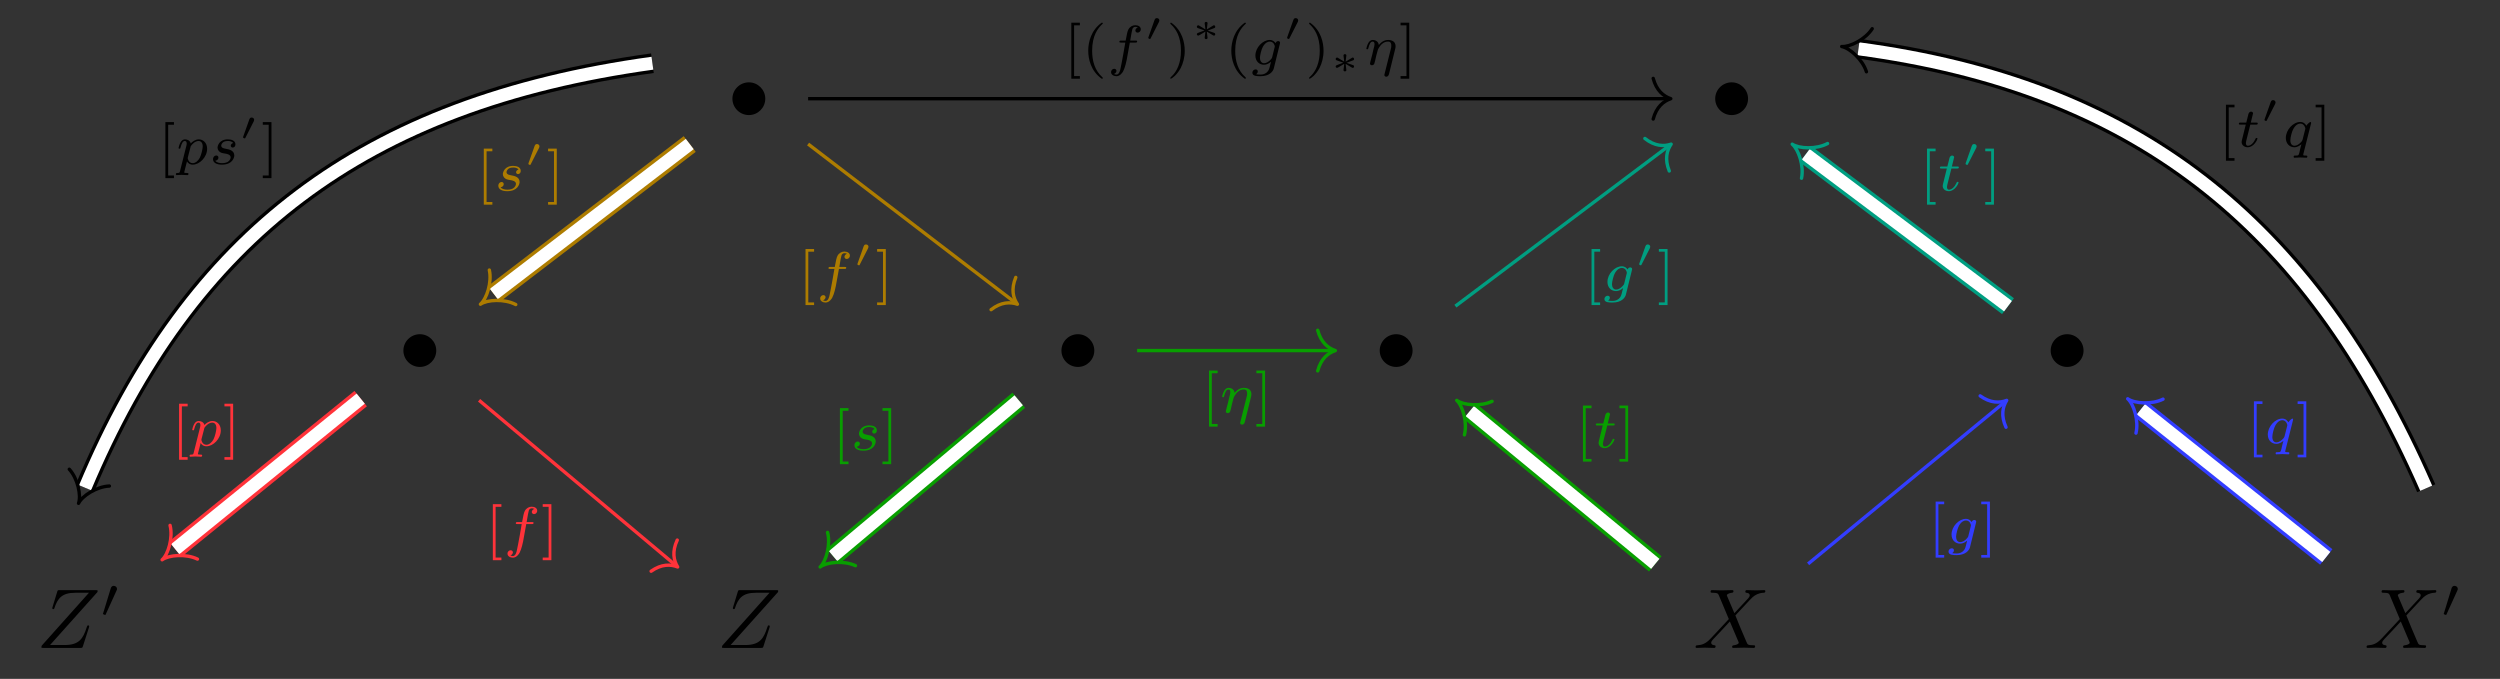 <?xml version="1.0" encoding="UTF-8"?>
<svg xmlns="http://www.w3.org/2000/svg" xmlns:xlink="http://www.w3.org/1999/xlink" width="310.206pt" height="84.238pt" viewBox="0 0 310.206 84.238" version="1.1">
<rect x="0" y="0" width="310.206" height="84.238" fill="#333333" stroke="none"/>
<defs>
<g>
<symbol overflow="visible" id="glyph0-0">
<path style="stroke:none;" d=""/>
</symbol>
<symbol overflow="visible" id="glyph0-1">
<path style="stroke:none;" d="M 4.656 -2.625 C 4.656 -3.75 3.734 -4.656 2.625 -4.656 C 1.484 -4.656 0.578 -3.734 0.578 -2.625 C 0.578 -1.516 1.484 -0.594 2.625 -0.594 C 3.734 -0.594 4.656 -1.5 4.656 -2.625 Z M 4.656 -2.625 "/>
</symbol>
<symbol overflow="visible" id="glyph1-0">
<path style="stroke:none;" d=""/>
</symbol>
<symbol overflow="visible" id="glyph1-1">
<path style="stroke:none;" d="M 7.562 -6.922 C 7.578 -6.969 7.594 -7.016 7.594 -7.078 C 7.594 -7.172 7.531 -7.172 7.328 -7.172 L 2.891 -7.172 C 2.641 -7.172 2.641 -7.156 2.578 -6.969 L 2 -5.078 C 1.969 -5.016 1.969 -4.953 1.969 -4.922 C 1.969 -4.906 1.969 -4.812 2.094 -4.812 C 2.188 -4.812 2.203 -4.875 2.219 -4.906 C 2.625 -6.156 3.172 -6.844 4.812 -6.844 L 6.516 -6.844 L 0.656 -0.281 C 0.656 -0.266 0.609 -0.125 0.609 -0.094 C 0.609 0 0.688 0 0.875 0 L 5.438 0 C 5.688 0 5.703 -0.016 5.766 -0.203 L 6.516 -2.531 C 6.516 -2.578 6.547 -2.641 6.547 -2.688 C 6.547 -2.734 6.516 -2.797 6.422 -2.797 C 6.328 -2.797 6.312 -2.766 6.234 -2.547 C 5.781 -1.109 5.266 -0.359 3.484 -0.359 L 1.688 -0.359 Z M 7.562 -6.922 "/>
</symbol>
<symbol overflow="visible" id="glyph1-2">
<path style="stroke:none;" d="M 5.094 -4.312 L 4.203 -6.406 C 4.172 -6.484 4.156 -6.531 4.156 -6.547 C 4.156 -6.609 4.344 -6.797 4.781 -6.844 C 4.875 -6.859 4.984 -6.859 4.984 -7.047 C 4.984 -7.172 4.859 -7.172 4.828 -7.172 C 4.406 -7.172 3.953 -7.141 3.5 -7.141 C 3.25 -7.141 2.594 -7.172 2.328 -7.172 C 2.266 -7.172 2.141 -7.172 2.141 -6.969 C 2.141 -6.844 2.25 -6.844 2.391 -6.844 C 3.016 -6.844 3.078 -6.734 3.172 -6.516 L 4.406 -3.578 L 2.188 -1.203 L 2.062 -1.078 C 1.547 -0.531 1.047 -0.359 0.516 -0.328 C 0.375 -0.312 0.281 -0.312 0.281 -0.109 C 0.281 -0.109 0.281 0 0.422 0 C 0.734 0 1.078 -0.031 1.406 -0.031 C 1.797 -0.031 2.203 0 2.578 0 C 2.641 0 2.766 0 2.766 -0.203 C 2.766 -0.312 2.672 -0.328 2.641 -0.328 C 2.547 -0.344 2.219 -0.359 2.219 -0.656 C 2.219 -0.812 2.391 -0.984 2.516 -1.125 L 3.578 -2.25 L 4.531 -3.281 L 5.594 -0.781 C 5.625 -0.656 5.641 -0.656 5.641 -0.625 C 5.641 -0.547 5.438 -0.375 5.031 -0.328 C 4.906 -0.312 4.812 -0.297 4.812 -0.125 C 4.812 0 4.938 0 4.984 0 C 5.266 0 6 -0.031 6.297 -0.031 C 6.562 -0.031 7.203 0 7.469 0 C 7.531 0 7.672 0 7.672 -0.203 C 7.672 -0.328 7.562 -0.328 7.469 -0.328 C 6.766 -0.344 6.75 -0.375 6.578 -0.781 C 6.156 -1.766 5.453 -3.406 5.219 -4.031 C 5.938 -4.766 7.031 -6.016 7.375 -6.312 C 7.672 -6.562 8.078 -6.812 8.703 -6.844 C 8.844 -6.859 8.938 -6.859 8.938 -7.062 C 8.938 -7.062 8.938 -7.172 8.797 -7.172 C 8.484 -7.172 8.141 -7.141 7.812 -7.141 C 7.422 -7.141 7.031 -7.172 6.641 -7.172 C 6.578 -7.172 6.453 -7.172 6.453 -6.969 C 6.453 -6.891 6.5 -6.859 6.578 -6.844 C 6.672 -6.828 7 -6.812 7 -6.516 C 7 -6.375 6.875 -6.234 6.797 -6.141 Z M 5.094 -4.312 "/>
</symbol>
<symbol overflow="visible" id="glyph2-0">
<path style="stroke:none;" d=""/>
</symbol>
<symbol overflow="visible" id="glyph2-1">
<path style="stroke:none;" d="M 2.016 -3.297 C 2.078 -3.406 2.078 -3.469 2.078 -3.516 C 2.078 -3.734 1.891 -3.891 1.672 -3.891 C 1.406 -3.891 1.328 -3.672 1.297 -3.562 L 0.375 -0.547 C 0.359 -0.531 0.328 -0.453 0.328 -0.438 C 0.328 -0.359 0.547 -0.281 0.609 -0.281 C 0.656 -0.281 0.656 -0.297 0.703 -0.406 Z M 2.016 -3.297 "/>
</symbol>
<symbol overflow="visible" id="glyph3-0">
<path style="stroke:none;" d=""/>
</symbol>
<symbol overflow="visible" id="glyph3-1">
<path style="stroke:none;" d="M 2.016 1.734 L 2.016 1.406 L 1.297 1.406 L 1.297 -4.891 L 2.016 -4.891 L 2.016 -5.219 L 0.953 -5.219 L 0.953 1.734 Z M 2.016 1.734 "/>
</symbol>
<symbol overflow="visible" id="glyph3-2">
<path style="stroke:none;" d="M 2.469 -5.219 C 1.156 -4.297 0.797 -2.812 0.797 -1.75 C 0.797 -0.766 1.094 0.766 2.469 1.734 C 2.531 1.734 2.609 1.734 2.609 1.656 C 2.609 1.609 2.594 1.594 2.547 1.547 C 1.609 0.703 1.281 -0.469 1.281 -1.734 C 1.281 -3.625 2 -4.547 2.562 -5.062 C 2.594 -5.094 2.609 -5.109 2.609 -5.141 C 2.609 -5.219 2.531 -5.219 2.469 -5.219 Z M 2.469 -5.219 "/>
</symbol>
<symbol overflow="visible" id="glyph3-3">
<path style="stroke:none;" d="M 0.625 -5.219 C 0.578 -5.219 0.5 -5.219 0.5 -5.141 C 0.5 -5.109 0.516 -5.094 0.562 -5.031 C 1.156 -4.484 1.828 -3.547 1.828 -1.75 C 1.828 -0.297 1.375 0.812 0.625 1.484 C 0.5 1.609 0.5 1.609 0.5 1.656 C 0.5 1.688 0.516 1.734 0.578 1.734 C 0.672 1.734 1.328 1.281 1.797 0.406 C 2.094 -0.172 2.297 -0.922 2.297 -1.734 C 2.297 -2.719 2 -4.25 0.625 -5.219 Z M 0.625 -5.219 "/>
</symbol>
<symbol overflow="visible" id="glyph3-4">
<path style="stroke:none;" d="M 1.297 -5.219 L 0.219 -5.219 L 0.219 -4.891 L 0.953 -4.891 L 0.953 1.406 L 0.219 1.406 L 0.219 1.734 L 1.297 1.734 Z M 1.297 -5.219 "/>
</symbol>
<symbol overflow="visible" id="glyph4-0">
<path style="stroke:none;" d=""/>
</symbol>
<symbol overflow="visible" id="glyph4-1">
<path style="stroke:none;" d="M 2.844 -2.75 L 3.516 -2.75 C 3.656 -2.75 3.75 -2.75 3.75 -2.906 C 3.75 -3 3.656 -3 3.531 -3 L 2.891 -3 C 3.047 -3.891 3.094 -4.203 3.156 -4.406 C 3.188 -4.562 3.344 -4.703 3.516 -4.703 C 3.516 -4.703 3.703 -4.703 3.844 -4.625 C 3.547 -4.531 3.531 -4.281 3.531 -4.25 C 3.531 -4.094 3.656 -3.984 3.812 -3.984 C 4 -3.984 4.203 -4.141 4.203 -4.406 C 4.203 -4.734 3.875 -4.906 3.516 -4.906 C 3.203 -4.906 2.859 -4.734 2.672 -4.391 C 2.531 -4.125 2.484 -3.812 2.328 -3 L 1.781 -3 C 1.641 -3 1.547 -3 1.547 -2.844 C 1.547 -2.75 1.641 -2.75 1.766 -2.75 L 2.281 -2.75 C 2.281 -2.703 1.844 -0.203 1.672 0.547 C 1.641 0.703 1.516 1.219 1.188 1.219 C 1.172 1.219 1.016 1.219 0.875 1.141 C 1.156 1.047 1.188 0.797 1.188 0.766 C 1.188 0.609 1.062 0.5 0.906 0.5 C 0.719 0.5 0.516 0.656 0.516 0.922 C 0.516 1.234 0.844 1.422 1.188 1.422 C 1.625 1.422 1.938 0.969 2.016 0.812 C 2.266 0.344 2.438 -0.516 2.453 -0.594 Z M 2.844 -2.75 "/>
</symbol>
<symbol overflow="visible" id="glyph4-2">
<path style="stroke:none;" d="M 3.703 -2.578 C 3.734 -2.672 3.734 -2.703 3.734 -2.719 C 3.734 -2.875 3.609 -2.938 3.5 -2.938 C 3.344 -2.938 3.203 -2.812 3.172 -2.672 C 3.062 -2.859 2.828 -3.078 2.453 -3.078 C 1.594 -3.078 0.672 -2.141 0.672 -1.141 C 0.672 -0.422 1.156 0 1.734 0 C 2.062 0 2.359 -0.156 2.609 -0.375 L 2.453 0.25 C 2.375 0.547 2.328 0.734 2.062 0.969 C 1.75 1.219 1.453 1.219 1.281 1.219 C 0.969 1.219 0.875 1.203 0.75 1.172 C 0.922 1.094 0.969 0.922 0.969 0.828 C 0.969 0.656 0.844 0.578 0.703 0.578 C 0.5 0.578 0.297 0.734 0.297 1 C 0.297 1.422 0.906 1.422 1.297 1.422 C 2.391 1.422 2.844 0.859 2.953 0.469 Z M 2.75 -0.922 C 2.719 -0.828 2.719 -0.812 2.594 -0.672 C 2.359 -0.375 2.016 -0.188 1.75 -0.188 C 1.406 -0.188 1.234 -0.5 1.234 -0.859 C 1.234 -1.156 1.422 -1.938 1.609 -2.25 C 1.891 -2.734 2.219 -2.875 2.453 -2.875 C 2.953 -2.875 3.078 -2.359 3.078 -2.281 C 3.078 -2.266 3.078 -2.266 3.062 -2.188 Z M 2.75 -0.922 "/>
</symbol>
<symbol overflow="visible" id="glyph4-3">
<path style="stroke:none;" d="M 3.891 -1.891 C 3.938 -2.094 3.953 -2.125 3.953 -2.281 C 3.953 -2.391 3.953 -2.688 3.688 -2.891 C 3.578 -2.969 3.375 -3.078 3.047 -3.078 C 2.75 -3.078 2.328 -3 1.875 -2.453 C 1.812 -2.969 1.344 -3.078 1.125 -3.078 C 0.859 -3.078 0.688 -2.891 0.578 -2.703 C 0.438 -2.469 0.328 -2.047 0.328 -2 C 0.328 -1.922 0.422 -1.922 0.453 -1.922 C 0.547 -1.922 0.547 -1.938 0.594 -2.125 C 0.703 -2.531 0.844 -2.875 1.109 -2.875 C 1.297 -2.875 1.344 -2.719 1.344 -2.531 C 1.344 -2.406 1.281 -2.141 1.219 -1.953 C 1.172 -1.766 1.109 -1.484 1.078 -1.328 L 0.844 -0.438 C 0.828 -0.344 0.781 -0.172 0.781 -0.156 C 0.781 0 0.906 0.062 1.016 0.062 C 1.141 0.062 1.25 -0.016 1.297 -0.078 C 1.328 -0.141 1.375 -0.375 1.422 -0.516 C 1.453 -0.641 1.531 -0.969 1.562 -1.141 C 1.609 -1.297 1.656 -1.453 1.688 -1.609 C 1.766 -1.906 1.766 -1.922 1.906 -2.141 C 2.125 -2.484 2.469 -2.875 3.016 -2.875 C 3.406 -2.875 3.422 -2.562 3.422 -2.391 C 3.422 -2.203 3.422 -2.141 3.375 -2 L 2.594 1.125 C 2.562 1.219 2.562 1.266 2.562 1.266 C 2.562 1.422 2.688 1.484 2.797 1.484 C 3.047 1.484 3.109 1.25 3.141 1.156 Z M 3.891 -1.891 "/>
</symbol>
<symbol overflow="visible" id="glyph4-4">
<path style="stroke:none;" d="M 3 -2.625 C 2.828 -2.578 2.703 -2.438 2.703 -2.297 C 2.703 -2.125 2.844 -2.062 2.938 -2.062 C 3.016 -2.062 3.281 -2.109 3.281 -2.469 C 3.281 -2.922 2.781 -3.078 2.344 -3.078 C 1.266 -3.078 1.062 -2.266 1.062 -2.062 C 1.062 -1.797 1.219 -1.625 1.312 -1.547 C 1.484 -1.406 1.609 -1.375 2.094 -1.297 C 2.25 -1.266 2.688 -1.188 2.688 -0.844 C 2.688 -0.719 2.609 -0.453 2.328 -0.281 C 2.047 -0.125 1.703 -0.125 1.625 -0.125 C 1.344 -0.125 0.953 -0.188 0.781 -0.422 C 1.016 -0.453 1.172 -0.625 1.172 -0.812 C 1.172 -0.984 1.047 -1.078 0.906 -1.078 C 0.703 -1.078 0.5 -0.906 0.5 -0.609 C 0.5 -0.188 0.938 0.062 1.609 0.062 C 2.906 0.062 3.141 -0.812 3.141 -1.078 C 3.141 -1.719 2.438 -1.844 2.172 -1.891 C 2.109 -1.906 1.938 -1.938 1.891 -1.953 C 1.641 -2 1.516 -2.141 1.516 -2.297 C 1.516 -2.453 1.641 -2.641 1.797 -2.75 C 1.984 -2.859 2.219 -2.875 2.344 -2.875 C 2.484 -2.875 2.844 -2.859 3 -2.625 Z M 3 -2.625 "/>
</symbol>
<symbol overflow="visible" id="glyph4-5">
<path style="stroke:none;" d="M 0.516 0.844 C 0.469 1.047 0.453 1.094 0.188 1.094 C 0.094 1.094 0 1.094 0 1.25 C 0 1.328 0.062 1.359 0.094 1.359 C 0.266 1.359 0.5 1.328 0.688 1.328 C 0.922 1.328 1.188 1.359 1.422 1.359 C 1.484 1.359 1.562 1.328 1.562 1.203 C 1.562 1.094 1.469 1.094 1.375 1.094 C 1.219 1.094 1.031 1.094 1.031 1.016 C 1.031 0.984 1.094 0.797 1.109 0.703 C 1.203 0.328 1.297 -0.047 1.375 -0.344 C 1.453 -0.203 1.672 0.062 2.094 0.062 C 2.938 0.062 3.875 -0.875 3.875 -1.906 C 3.875 -2.719 3.312 -3.078 2.844 -3.078 C 2.406 -3.078 2.031 -2.781 1.844 -2.578 C 1.734 -2.984 1.344 -3.078 1.125 -3.078 C 0.859 -3.078 0.688 -2.891 0.578 -2.703 C 0.438 -2.469 0.328 -2.047 0.328 -2 C 0.328 -1.922 0.422 -1.922 0.453 -1.922 C 0.547 -1.922 0.547 -1.938 0.594 -2.125 C 0.703 -2.531 0.844 -2.875 1.109 -2.875 C 1.297 -2.875 1.344 -2.719 1.344 -2.531 C 1.344 -2.453 1.328 -2.375 1.312 -2.328 Z M 1.844 -2.234 C 2.25 -2.781 2.594 -2.875 2.812 -2.875 C 3.094 -2.875 3.328 -2.672 3.328 -2.203 C 3.328 -1.922 3.172 -1.203 2.969 -0.797 C 2.781 -0.453 2.453 -0.125 2.094 -0.125 C 1.594 -0.125 1.469 -0.656 1.469 -0.734 C 1.469 -0.766 1.484 -0.812 1.484 -0.844 Z M 1.844 -2.234 "/>
</symbol>
<symbol overflow="visible" id="glyph4-6">
<path style="stroke:none;" d="M 1.719 -2.75 L 2.422 -2.75 C 2.562 -2.75 2.641 -2.75 2.641 -2.906 C 2.641 -3 2.562 -3 2.438 -3 L 1.781 -3 L 2.031 -4.031 C 2.047 -4.062 2.062 -4.109 2.062 -4.125 C 2.062 -4.266 1.953 -4.359 1.812 -4.359 C 1.641 -4.359 1.547 -4.234 1.484 -4.062 C 1.438 -3.875 1.531 -4.219 1.219 -3 L 0.516 -3 C 0.391 -3 0.297 -3 0.297 -2.844 C 0.297 -2.75 0.375 -2.75 0.5 -2.75 L 1.156 -2.75 L 0.75 -1.109 C 0.703 -0.938 0.641 -0.688 0.641 -0.594 C 0.641 -0.188 1 0.062 1.391 0.062 C 2.172 0.062 2.609 -0.906 2.609 -1 C 2.609 -1.094 2.516 -1.094 2.5 -1.094 C 2.406 -1.094 2.406 -1.078 2.344 -0.953 C 2.156 -0.516 1.797 -0.125 1.422 -0.125 C 1.266 -0.125 1.172 -0.219 1.172 -0.469 C 1.172 -0.531 1.203 -0.688 1.219 -0.75 Z M 1.719 -2.75 "/>
</symbol>
<symbol overflow="visible" id="glyph4-7">
<path style="stroke:none;" d="M 3.547 -2.875 C 3.547 -2.906 3.562 -2.938 3.562 -2.969 C 3.562 -3.016 3.531 -3.078 3.469 -3.078 C 3.406 -3.078 3.109 -2.844 2.969 -2.609 C 2.906 -2.75 2.672 -3.078 2.219 -3.078 C 1.328 -3.078 0.422 -2.094 0.422 -1.094 C 0.422 -0.406 0.875 0.062 1.484 0.062 C 1.875 0.062 2.203 -0.188 2.359 -0.312 C 2.344 -0.297 2.125 0.578 2.109 0.703 C 2 1.094 2 1.094 1.562 1.094 C 1.484 1.094 1.391 1.094 1.391 1.25 C 1.391 1.297 1.422 1.359 1.484 1.359 C 1.719 1.359 1.984 1.328 2.219 1.328 C 2.453 1.328 2.75 1.359 2.969 1.359 C 3.031 1.359 3.094 1.328 3.094 1.203 C 3.094 1.094 3 1.094 2.922 1.094 C 2.766 1.094 2.578 1.094 2.578 1.016 C 2.578 1 2.578 0.984 2.609 0.859 Z M 2.5 -0.875 C 2.453 -0.766 2.453 -0.75 2.375 -0.641 C 2.094 -0.312 1.766 -0.125 1.5 -0.125 C 1.234 -0.125 0.984 -0.312 0.984 -0.797 C 0.984 -1.172 1.188 -1.938 1.359 -2.219 C 1.672 -2.781 2.031 -2.875 2.219 -2.875 C 2.703 -2.875 2.844 -2.344 2.844 -2.266 C 2.844 -2.234 2.828 -2.188 2.828 -2.172 Z M 2.5 -0.875 "/>
</symbol>
<symbol overflow="visible" id="glyph5-0">
<path style="stroke:none;" d=""/>
</symbol>
<symbol overflow="visible" id="glyph5-1">
<path style="stroke:none;" d="M 1.797 -2.312 C 1.797 -2.328 1.844 -2.422 1.844 -2.5 C 1.844 -2.672 1.688 -2.781 1.531 -2.781 C 1.328 -2.781 1.281 -2.625 1.25 -2.562 L 0.484 -0.406 C 0.469 -0.344 0.469 -0.328 0.469 -0.312 C 0.469 -0.234 0.672 -0.188 0.672 -0.188 C 0.719 -0.188 0.734 -0.219 0.766 -0.281 Z M 1.797 -2.312 "/>
</symbol>
<symbol overflow="visible" id="glyph5-2">
<path style="stroke:none;" d="M 1.922 -1.375 C 1.922 -1.469 2.016 -2.109 2.016 -2.156 C 2.016 -2.25 1.938 -2.312 1.828 -2.312 C 1.734 -2.312 1.656 -2.234 1.656 -2.156 C 1.656 -2.109 1.734 -1.484 1.75 -1.375 L 0.984 -1.844 C 0.922 -1.875 0.906 -1.891 0.859 -1.891 C 0.781 -1.891 0.688 -1.812 0.688 -1.703 C 0.688 -1.625 0.75 -1.562 0.797 -1.547 C 1.078 -1.438 1.359 -1.344 1.641 -1.25 C 1.359 -1.141 0.891 -0.984 0.812 -0.938 C 0.781 -0.922 0.688 -0.891 0.688 -0.781 C 0.688 -0.672 0.781 -0.609 0.859 -0.609 C 0.922 -0.609 1.078 -0.703 1.75 -1.109 C 1.734 -1 1.656 -0.375 1.656 -0.328 C 1.656 -0.25 1.734 -0.172 1.828 -0.172 C 1.938 -0.172 2.016 -0.234 2.016 -0.328 C 2.016 -0.375 1.922 -1.016 1.922 -1.109 L 2.703 -0.641 C 2.734 -0.625 2.766 -0.609 2.812 -0.609 C 2.891 -0.609 2.969 -0.672 2.969 -0.781 C 2.969 -0.875 2.922 -0.922 2.875 -0.938 C 2.594 -1.047 2.312 -1.141 2.031 -1.234 C 2.312 -1.344 2.766 -1.516 2.859 -1.547 C 2.891 -1.562 2.969 -1.594 2.969 -1.703 C 2.969 -1.812 2.891 -1.891 2.812 -1.891 C 2.766 -1.891 2.734 -1.875 2.688 -1.844 Z M 1.922 -1.375 "/>
</symbol>
</g>
<clipPath id="clip1">
  <path d="M 0 0 L 116 0 L 116 84.238 L 0 84.238 Z M 0 0 "/>
</clipPath>
<clipPath id="clip2">
  <path d="M 0 14 L 80 14 L 80 84.238 L 0 84.238 Z M 0 14 "/>
</clipPath>
<clipPath id="clip3">
  <path d="M 0 26 L 68 26 L 68 84.238 L 0 84.238 Z M 0 26 "/>
</clipPath>
<clipPath id="clip4">
  <path d="M 68 14 L 162 14 L 162 84.238 L 68 84.238 Z M 68 14 "/>
</clipPath>
<clipPath id="clip5">
  <path d="M 80 26 L 150 26 L 150 84.238 L 80 84.238 Z M 80 26 "/>
</clipPath>
<clipPath id="clip6">
  <path d="M 147 16 L 241 16 L 241 84.238 L 147 84.238 Z M 147 16 "/>
</clipPath>
<clipPath id="clip7">
  <path d="M 159 28 L 229 28 L 229 84.238 L 159 84.238 Z M 159 28 "/>
</clipPath>
<clipPath id="clip8">
  <path d="M 195 0 L 310.207 0 L 310.207 84.238 L 195 84.238 Z M 195 0 "/>
</clipPath>
<clipPath id="clip9">
  <path d="M 207 0 L 310.207 0 L 310.207 84 L 207 84 Z M 207 0 "/>
</clipPath>
<clipPath id="clip10">
  <path d="M 230 16 L 310.207 16 L 310.207 84.238 L 230 84.238 Z M 230 16 "/>
</clipPath>
<clipPath id="clip11">
  <path d="M 242 27 L 310.207 27 L 310.207 84.238 L 242 84.238 Z M 242 27 "/>
</clipPath>
</defs>
<g id="surface1">
<g style="fill:rgb(0%,0%,0%);fill-opacity:1;">
  <use xlink:href="#glyph0-1" x="90.302" y="14.873"/>
</g>
<g style="fill:rgb(0%,0%,0%);fill-opacity:1;">
  <use xlink:href="#glyph0-1" x="212.248" y="14.873"/>
</g>
<g style="fill:rgb(0%,0%,0%);fill-opacity:1;">
  <use xlink:href="#glyph0-1" x="49.476" y="46.125"/>
</g>
<g style="fill:rgb(0%,0%,0%);fill-opacity:1;">
  <use xlink:href="#glyph0-1" x="131.128" y="46.125"/>
</g>
<g style="fill:rgb(0%,0%,0%);fill-opacity:1;">
  <use xlink:href="#glyph0-1" x="170.62" y="46.125"/>
</g>
<g style="fill:rgb(0%,0%,0%);fill-opacity:1;">
  <use xlink:href="#glyph0-1" x="253.876" y="46.125"/>
</g>
<g style="fill:rgb(0%,0%,0%);fill-opacity:1;">
  <use xlink:href="#glyph1-1" x="4.521" y="80.395"/>
</g>
<g style="fill:rgb(0%,0%,0%);fill-opacity:1;">
  <use xlink:href="#glyph2-1" x="12.44" y="76.585"/>
</g>
<g style="fill:rgb(0%,0%,0%);fill-opacity:1;">
  <use xlink:href="#glyph1-1" x="88.968" y="80.395"/>
</g>
<g style="fill:rgb(0%,0%,0%);fill-opacity:1;">
  <use xlink:href="#glyph1-2" x="210.111" y="80.395"/>
</g>
<g style="fill:rgb(0%,0%,0%);fill-opacity:1;">
  <use xlink:href="#glyph1-2" x="293.367" y="80.395"/>
</g>
<g style="fill:rgb(0%,0%,0%);fill-opacity:1;">
  <use xlink:href="#glyph2-1" x="302.89" y="76.585"/>
</g>
<path style="fill:none;stroke-width:0.42;stroke-linecap:butt;stroke-linejoin:miter;stroke:rgb(0%,0%,0%);stroke-opacity:1;stroke-miterlimit:10;" d="M -54.833 33.055 L 52.006 33.055 " transform="matrix(1,0,0,-1,155.103,45.301)"/>
<path style="fill:none;stroke-width:0.42;stroke-linecap:round;stroke-linejoin:round;stroke:rgb(0%,0%,0%);stroke-opacity:1;stroke-miterlimit:10;" d="M -2.185 2.521 C -1.783 1.009 -0.896 0.295 -0.002 0.002 C -0.896 -0.295 -1.783 -1.006 -2.185 -2.522 " transform="matrix(1,0,0,-1,207.318,12.248)"/>
<g style="fill:rgb(0%,0%,0%);fill-opacity:1;">
  <use xlink:href="#glyph3-1" x="131.979" y="8.034"/>
  <use xlink:href="#glyph3-2" x="134.234" y="8.034"/>
</g>
<g style="fill:rgb(0%,0%,0%);fill-opacity:1;">
  <use xlink:href="#glyph4-1" x="137.348" y="8.034"/>
</g>
<g style="fill:rgb(0%,0%,0%);fill-opacity:1;">
  <use xlink:href="#glyph5-1" x="142.014" y="5.028"/>
</g>
<g style="fill:rgb(0%,0%,0%);fill-opacity:1;">
  <use xlink:href="#glyph3-3" x="144.709" y="8.034"/>
</g>
<g style="fill:rgb(0%,0%,0%);fill-opacity:1;">
  <use xlink:href="#glyph5-2" x="147.822" y="5.028"/>
</g>
<g style="fill:rgb(0%,0%,0%);fill-opacity:1;">
  <use xlink:href="#glyph3-2" x="151.987" y="8.034"/>
</g>
<g style="fill:rgb(0%,0%,0%);fill-opacity:1;">
  <use xlink:href="#glyph4-2" x="155.101" y="8.034"/>
</g>
<g style="fill:rgb(0%,0%,0%);fill-opacity:1;">
  <use xlink:href="#glyph5-1" x="159.238" y="5.028"/>
</g>
<g style="fill:rgb(0%,0%,0%);fill-opacity:1;">
  <use xlink:href="#glyph3-3" x="161.932" y="8.034"/>
</g>
<g style="fill:rgb(0%,0%,0%);fill-opacity:1;">
  <use xlink:href="#glyph5-2" x="165.046" y="9.03"/>
</g>
<g style="fill:rgb(0%,0%,0%);fill-opacity:1;">
  <use xlink:href="#glyph4-3" x="169.211" y="8.034"/>
</g>
<g style="fill:rgb(0%,0%,0%);fill-opacity:1;">
  <use xlink:href="#glyph3-4" x="173.566" y="8.034"/>
</g>
<path style="fill:none;stroke-width:2.454;stroke-linecap:butt;stroke-linejoin:miter;stroke:rgb(67.844%,48.627%,0%);stroke-opacity:1;stroke-miterlimit:10;" d="M -69.521 27.43 L -93.83 8.824 " transform="matrix(1,0,0,-1,155.103,45.301)"/>
<path style="fill:none;stroke-width:1.614;stroke-linecap:butt;stroke-linejoin:miter;stroke:rgb(100%,100%,100%);stroke-opacity:1;stroke-miterlimit:10;" d="M -69.521 27.43 L -93.83 8.824 " transform="matrix(1,0,0,-1,155.103,45.301)"/>
<path style="fill:none;stroke-width:0.42;stroke-linecap:round;stroke-linejoin:round;stroke:rgb(67.844%,48.627%,0%);stroke-opacity:1;stroke-miterlimit:10;" d="M -1.363 2.696 C -0.703 1.27 1.078 0.049 2.094 0 C 1.08 -0.051 -0.7 -1.271 -1.363 -2.696 " transform="matrix(-0.794,0.608,0.608,0.794,61.275,36.477)"/>
<g style="fill:rgb(67.844%,48.627%,0%);fill-opacity:1;">
  <use xlink:href="#glyph3-1" x="59.078" y="23.661"/>
</g>
<g style="fill:rgb(67.844%,48.627%,0%);fill-opacity:1;">
  <use xlink:href="#glyph4-4" x="61.333" y="23.661"/>
</g>
<g style="fill:rgb(67.844%,48.627%,0%);fill-opacity:1;">
  <use xlink:href="#glyph5-1" x="65.094" y="20.654"/>
</g>
<g style="fill:rgb(67.844%,48.627%,0%);fill-opacity:1;">
  <use xlink:href="#glyph3-4" x="67.788" y="23.661"/>
</g>
<path style="fill:none;stroke-width:0.42;stroke-linecap:butt;stroke-linejoin:miter;stroke:rgb(67.844%,48.627%,0%);stroke-opacity:1;stroke-miterlimit:10;" d="M -54.833 27.43 L -29.029 7.676 " transform="matrix(1,0,0,-1,155.103,45.301)"/>
<path style="fill:none;stroke-width:0.42;stroke-linecap:round;stroke-linejoin:round;stroke:rgb(67.844%,48.627%,0%);stroke-opacity:1;stroke-miterlimit:10;" d="M -2.184 2.521 C -1.783 1.007 -0.897 0.293 0 0.002 C -0.894 -0.295 -1.786 -1.007 -2.182 -2.52 " transform="matrix(0.794,0.608,0.608,-0.794,126.241,37.751)"/>
<g style="fill:rgb(67.844%,48.627%,0%);fill-opacity:1;">
  <use xlink:href="#glyph3-1" x="98.998" y="36.119"/>
</g>
<g style="fill:rgb(67.844%,48.627%,0%);fill-opacity:1;">
  <use xlink:href="#glyph4-1" x="101.253" y="36.119"/>
</g>
<g style="fill:rgb(67.844%,48.627%,0%);fill-opacity:1;">
  <use xlink:href="#glyph5-1" x="105.92" y="33.112"/>
</g>
<g style="fill:rgb(67.844%,48.627%,0%);fill-opacity:1;">
  <use xlink:href="#glyph3-4" x="108.614" y="36.119"/>
</g>
<g clip-path="url(#clip1)" clip-rule="nonzero">
<path style="fill:none;stroke-width:2.454;stroke-linecap:butt;stroke-linejoin:miter;stroke:rgb(0%,0%,0%);stroke-opacity:1;stroke-miterlimit:10;" d="M -74.15 37.457 C -110.033 32.492 -131.416 16.051 -144.548 -15.222 " transform="matrix(1,0,0,-1,155.103,45.301)"/>
</g>
<path style="fill:none;stroke-width:1.614;stroke-linecap:butt;stroke-linejoin:miter;stroke:rgb(100%,100%,100%);stroke-opacity:1;stroke-miterlimit:10;" d="M -74.15 37.457 C -110.033 32.492 -131.416 16.051 -144.548 -15.222 " transform="matrix(1,0,0,-1,155.103,45.301)"/>
<path style="fill:none;stroke-width:0.42;stroke-linecap:round;stroke-linejoin:round;stroke:rgb(0%,0%,0%);stroke-opacity:1;stroke-miterlimit:10;" d="M -1.364 2.696 C -0.702 1.271 1.076 0.052 2.094 0 C 1.077 -0.05 -0.702 -1.271 -1.362 -2.696 " transform="matrix(-0.387,0.922,0.922,0.387,10.556,60.523)"/>
<g style="fill:rgb(0%,0%,0%);fill-opacity:1;">
  <use xlink:href="#glyph3-1" x="19.57" y="20.37"/>
</g>
<g style="fill:rgb(0%,0%,0%);fill-opacity:1;">
  <use xlink:href="#glyph4-5" x="21.825" y="20.37"/>
  <use xlink:href="#glyph4-4" x="25.932" y="20.37"/>
</g>
<g style="fill:rgb(0%,0%,0%);fill-opacity:1;">
  <use xlink:href="#glyph5-1" x="29.692" y="17.364"/>
</g>
<g style="fill:rgb(0%,0%,0%);fill-opacity:1;">
  <use xlink:href="#glyph3-4" x="32.387" y="20.37"/>
</g>
<g clip-path="url(#clip2)" clip-rule="nonzero">
<path style="fill:none;stroke-width:2.454;stroke-linecap:butt;stroke-linejoin:miter;stroke:rgb(100%,20%,22.745%);stroke-opacity:1;stroke-miterlimit:10;" d="M -110.349 -4.16 L -133.361 -22.84 " transform="matrix(1,0,0,-1,155.103,45.301)"/>
</g>
<g clip-path="url(#clip3)" clip-rule="nonzero">
<path style="fill:none;stroke-width:1.614;stroke-linecap:butt;stroke-linejoin:miter;stroke:rgb(100%,100%,100%);stroke-opacity:1;stroke-miterlimit:10;" d="M -110.349 -4.16 L -133.361 -22.84 " transform="matrix(1,0,0,-1,155.103,45.301)"/>
</g>
<path style="fill:none;stroke-width:0.42;stroke-linecap:round;stroke-linejoin:round;stroke:rgb(100%,20%,22.745%);stroke-opacity:1;stroke-miterlimit:10;" d="M -1.363 2.696 C -0.702 1.273 1.078 0.05 2.094 0 C 1.077 -0.05 -0.704 -1.271 -1.364 -2.697 " transform="matrix(-0.776,0.63,0.63,0.776,21.743,68.141)"/>
<g style="fill:rgb(100%,20%,22.745%);fill-opacity:1;">
  <use xlink:href="#glyph3-1" x="21.267" y="55.314"/>
</g>
<g style="fill:rgb(100%,20%,22.745%);fill-opacity:1;">
  <use xlink:href="#glyph4-5" x="23.523" y="55.314"/>
</g>
<g style="fill:rgb(100%,20%,22.745%);fill-opacity:1;">
  <use xlink:href="#glyph3-4" x="27.63" y="55.314"/>
</g>
<path style="fill:none;stroke-width:0.42;stroke-linecap:butt;stroke-linejoin:miter;stroke:rgb(100%,20%,22.745%);stroke-opacity:1;stroke-miterlimit:10;" d="M -95.658 -4.367 L -71.177 -24.914 " transform="matrix(1,0,0,-1,155.103,45.301)"/>
<path style="fill:none;stroke-width:0.42;stroke-linecap:round;stroke-linejoin:round;stroke:rgb(100%,20%,22.745%);stroke-opacity:1;stroke-miterlimit:10;" d="M -2.184 2.522 C -1.784 1.007 -0.895 0.294 0 -0 C -0.896 -0.293 -1.785 -1.009 -2.183 -2.521 " transform="matrix(0.766,0.643,0.643,-0.766,84.086,70.351)"/>
<g style="fill:rgb(100%,20%,22.745%);fill-opacity:1;">
  <use xlink:href="#glyph3-1" x="60.199" y="67.777"/>
</g>
<g style="fill:rgb(100%,20%,22.745%);fill-opacity:1;">
  <use xlink:href="#glyph4-1" x="62.455" y="67.777"/>
</g>
<g style="fill:rgb(100%,20%,22.745%);fill-opacity:1;">
  <use xlink:href="#glyph3-4" x="67.121" y="67.777"/>
</g>
<path style="fill:none;stroke-width:0.42;stroke-linecap:butt;stroke-linejoin:miter;stroke:rgb(3.136%,61.96%,0%);stroke-opacity:1;stroke-miterlimit:10;" d="M -14.005 1.801 L 10.377 1.801 " transform="matrix(1,0,0,-1,155.103,45.301)"/>
<path style="fill:none;stroke-width:0.42;stroke-linecap:round;stroke-linejoin:round;stroke:rgb(3.136%,61.96%,0%);stroke-opacity:1;stroke-miterlimit:10;" d="M -2.186 2.52 C -1.783 1.008 -0.897 0.293 0.002 0 C -0.897 -0.293 -1.783 -1.008 -2.186 -2.519 " transform="matrix(1,0,0,-1,165.69,43.5)"/>
<g style="fill:rgb(3.136%,61.96%,0%);fill-opacity:1;">
  <use xlink:href="#glyph3-1" x="149.066" y="51.201"/>
</g>
<g style="fill:rgb(3.136%,61.96%,0%);fill-opacity:1;">
  <use xlink:href="#glyph4-3" x="151.321" y="51.201"/>
</g>
<g style="fill:rgb(3.136%,61.96%,0%);fill-opacity:1;">
  <use xlink:href="#glyph3-4" x="155.676" y="51.201"/>
</g>
<g clip-path="url(#clip4)" clip-rule="nonzero">
<path style="fill:none;stroke-width:2.454;stroke-linecap:butt;stroke-linejoin:miter;stroke:rgb(3.136%,61.96%,0%);stroke-opacity:1;stroke-miterlimit:10;" d="M -28.697 -4.367 L -51.732 -23.703 " transform="matrix(1,0,0,-1,155.103,45.301)"/>
</g>
<g clip-path="url(#clip5)" clip-rule="nonzero">
<path style="fill:none;stroke-width:1.614;stroke-linecap:butt;stroke-linejoin:miter;stroke:rgb(100%,100%,100%);stroke-opacity:1;stroke-miterlimit:10;" d="M -28.697 -4.367 L -51.732 -23.703 " transform="matrix(1,0,0,-1,155.103,45.301)"/>
</g>
<path style="fill:none;stroke-width:0.42;stroke-linecap:round;stroke-linejoin:round;stroke:rgb(3.136%,61.96%,0%);stroke-opacity:1;stroke-miterlimit:10;" d="M -1.364 2.695 C -0.702 1.272 1.077 0.049 2.096 -0.001 C 1.08 -0.05 -0.701 -1.273 -1.365 -2.695 " transform="matrix(-0.766,0.643,0.643,0.766,103.371,69.004)"/>
<g style="fill:rgb(3.136%,61.96%,0%);fill-opacity:1;">
  <use xlink:href="#glyph3-1" x="103.266" y="55.862"/>
</g>
<g style="fill:rgb(3.136%,61.96%,0%);fill-opacity:1;">
  <use xlink:href="#glyph4-4" x="105.521" y="55.862"/>
</g>
<g style="fill:rgb(3.136%,61.96%,0%);fill-opacity:1;">
  <use xlink:href="#glyph3-4" x="109.282" y="55.862"/>
</g>
<path style="fill:none;stroke-width:0.42;stroke-linecap:butt;stroke-linejoin:miter;stroke:rgb(0%,61.96%,50.586%);stroke-opacity:1;stroke-miterlimit:10;" d="M 25.487 7.313 L 52.088 27.289 " transform="matrix(1,0,0,-1,155.103,45.301)"/>
<path style="fill:none;stroke-width:0.42;stroke-linecap:round;stroke-linejoin:round;stroke:rgb(0%,61.96%,50.586%);stroke-opacity:1;stroke-miterlimit:10;" d="M -2.184 2.519 C -1.785 1.008 -0.894 0.295 -0.001 0.001 C -0.896 -0.294 -1.785 -1.009 -2.184 -2.523 " transform="matrix(0.8,-0.6,-0.6,-0.8,207.36,17.887)"/>
<g style="fill:rgb(0%,61.96%,50.586%);fill-opacity:1;">
  <use xlink:href="#glyph3-1" x="196.529" y="36.118"/>
</g>
<g style="fill:rgb(0%,61.96%,50.586%);fill-opacity:1;">
  <use xlink:href="#glyph4-2" x="198.785" y="36.118"/>
</g>
<g style="fill:rgb(0%,61.96%,50.586%);fill-opacity:1;">
  <use xlink:href="#glyph5-1" x="202.922" y="33.112"/>
</g>
<g style="fill:rgb(0%,61.96%,50.586%);fill-opacity:1;">
  <use xlink:href="#glyph3-4" x="205.616" y="36.118"/>
</g>
<path style="fill:none;stroke-width:2.454;stroke-linecap:butt;stroke-linejoin:miter;stroke:rgb(0%,61.96%,50.586%);stroke-opacity:1;stroke-miterlimit:10;" d="M 94.053 7.313 L 68.96 26.156 " transform="matrix(1,0,0,-1,155.103,45.301)"/>
<path style="fill:none;stroke-width:1.614;stroke-linecap:butt;stroke-linejoin:miter;stroke:rgb(100%,100%,100%);stroke-opacity:1;stroke-miterlimit:10;" d="M 94.053 7.313 L 68.96 26.156 " transform="matrix(1,0,0,-1,155.103,45.301)"/>
<path style="fill:none;stroke-width:0.42;stroke-linecap:round;stroke-linejoin:round;stroke:rgb(0%,61.96%,50.586%);stroke-opacity:1;stroke-miterlimit:10;" d="M -1.363 2.693 C -0.701 1.271 1.079 0.053 2.095 -0 C 1.078 -0.051 -0.703 -1.27 -1.363 -2.694 " transform="matrix(-0.8,-0.6,-0.6,0.8,224.062,19.145)"/>
<g style="fill:rgb(0%,61.96%,50.586%);fill-opacity:1;">
  <use xlink:href="#glyph3-1" x="238.157" y="23.66"/>
</g>
<g style="fill:rgb(0%,61.96%,50.586%);fill-opacity:1;">
  <use xlink:href="#glyph4-6" x="240.413" y="23.66"/>
</g>
<g style="fill:rgb(0%,61.96%,50.586%);fill-opacity:1;">
  <use xlink:href="#glyph5-1" x="243.422" y="20.653"/>
</g>
<g style="fill:rgb(0%,61.96%,50.586%);fill-opacity:1;">
  <use xlink:href="#glyph3-4" x="246.117" y="23.66"/>
</g>
<g clip-path="url(#clip6)" clip-rule="nonzero">
<path style="fill:none;stroke-width:2.454;stroke-linecap:butt;stroke-linejoin:miter;stroke:rgb(3.136%,61.96%,0%);stroke-opacity:1;stroke-miterlimit:10;" d="M 50.288 -24.664 L 27.268 -5.711 " transform="matrix(1,0,0,-1,155.103,45.301)"/>
</g>
<g clip-path="url(#clip7)" clip-rule="nonzero">
<path style="fill:none;stroke-width:1.614;stroke-linecap:butt;stroke-linejoin:miter;stroke:rgb(100%,100%,100%);stroke-opacity:1;stroke-miterlimit:10;" d="M 50.288 -24.664 L 27.268 -5.711 " transform="matrix(1,0,0,-1,155.103,45.301)"/>
</g>
<path style="fill:none;stroke-width:0.42;stroke-linecap:round;stroke-linejoin:round;stroke:rgb(3.136%,61.96%,0%);stroke-opacity:1;stroke-miterlimit:10;" d="M -1.361 2.696 C -0.7 1.272 1.08 0.05 2.094 -0.001 C 1.078 -0.052 -0.702 -1.27 -1.365 -2.696 " transform="matrix(-0.772,-0.636,-0.636,0.772,182.37,51.011)"/>
<g style="fill:rgb(3.136%,61.96%,0%);fill-opacity:1;">
  <use xlink:href="#glyph3-1" x="195.461" y="55.542"/>
</g>
<g style="fill:rgb(3.136%,61.96%,0%);fill-opacity:1;">
  <use xlink:href="#glyph4-6" x="197.716" y="55.542"/>
</g>
<g style="fill:rgb(3.136%,61.96%,0%);fill-opacity:1;">
  <use xlink:href="#glyph3-4" x="200.726" y="55.542"/>
</g>
<path style="fill:none;stroke-width:0.42;stroke-linecap:butt;stroke-linejoin:miter;stroke:rgb(20%,23.923%,100%);stroke-opacity:1;stroke-miterlimit:10;" d="M 69.252 -24.664 L 93.729 -4.511 " transform="matrix(1,0,0,-1,155.103,45.301)"/>
<path style="fill:none;stroke-width:0.42;stroke-linecap:round;stroke-linejoin:round;stroke:rgb(20%,23.923%,100%);stroke-opacity:1;stroke-miterlimit:10;" d="M -2.184 2.521 C -1.785 1.008 -0.894 0.295 0.001 -0.001 C -0.898 -0.294 -1.784 -1.007 -2.184 -2.519 " transform="matrix(0.772,-0.636,-0.636,-0.772,248.995,49.679)"/>
<g style="fill:rgb(20%,23.923%,100%);fill-opacity:1;">
  <use xlink:href="#glyph3-1" x="239.225" y="67.457"/>
</g>
<g style="fill:rgb(20%,23.923%,100%);fill-opacity:1;">
  <use xlink:href="#glyph4-2" x="241.481" y="67.457"/>
</g>
<g style="fill:rgb(20%,23.923%,100%);fill-opacity:1;">
  <use xlink:href="#glyph3-4" x="245.618" y="67.457"/>
</g>
<g clip-path="url(#clip8)" clip-rule="nonzero">
<path style="fill:none;stroke-width:2.454;stroke-linecap:butt;stroke-linejoin:miter;stroke:rgb(0%,0%,0%);stroke-opacity:1;stroke-miterlimit:10;" d="M 145.948 -15.281 C 131.284 18.231 109.467 34.684 75.499 39.25 " transform="matrix(1,0,0,-1,155.103,45.301)"/>
</g>
<g clip-path="url(#clip9)" clip-rule="nonzero">
<path style="fill:none;stroke-width:1.614;stroke-linecap:butt;stroke-linejoin:miter;stroke:rgb(100%,100%,100%);stroke-opacity:1;stroke-miterlimit:10;" d="M 145.948 -15.281 C 131.284 18.231 109.467 34.684 75.499 39.25 " transform="matrix(1,0,0,-1,155.103,45.301)"/>
</g>
<path style="fill:none;stroke-width:0.42;stroke-linecap:round;stroke-linejoin:round;stroke:rgb(0%,0%,0%);stroke-opacity:1;stroke-miterlimit:10;" d="M -1.362 2.698 C -0.701 1.273 1.079 0.05 2.095 0.001 C 1.077 -0.053 -0.702 -1.27 -1.362 -2.695 " transform="matrix(-0.991,-0.133,-0.133,0.991,230.6,6.051)"/>
<g style="fill:rgb(0%,0%,0%);fill-opacity:1;">
  <use xlink:href="#glyph3-1" x="275.248" y="18.211"/>
</g>
<g style="fill:rgb(0%,0%,0%);fill-opacity:1;">
  <use xlink:href="#glyph4-6" x="277.504" y="18.211"/>
</g>
<g style="fill:rgb(0%,0%,0%);fill-opacity:1;">
  <use xlink:href="#glyph5-1" x="280.513" y="15.204"/>
</g>
<g style="fill:rgb(0%,0%,0%);fill-opacity:1;">
  <use xlink:href="#glyph4-7" x="283.208" y="18.211"/>
</g>
<g style="fill:rgb(0%,0%,0%);fill-opacity:1;">
  <use xlink:href="#glyph3-4" x="287.11" y="18.211"/>
</g>
<g clip-path="url(#clip10)" clip-rule="nonzero">
<path style="fill:none;stroke-width:2.454;stroke-linecap:butt;stroke-linejoin:miter;stroke:rgb(20%,23.923%,100%);stroke-opacity:1;stroke-miterlimit:10;" d="M 133.545 -23.808 L 110.545 -5.484 " transform="matrix(1,0,0,-1,155.103,45.301)"/>
</g>
<g clip-path="url(#clip11)" clip-rule="nonzero">
<path style="fill:none;stroke-width:1.614;stroke-linecap:butt;stroke-linejoin:miter;stroke:rgb(100%,100%,100%);stroke-opacity:1;stroke-miterlimit:10;" d="M 133.545 -23.808 L 110.545 -5.484 " transform="matrix(1,0,0,-1,155.103,45.301)"/>
</g>
<path style="fill:none;stroke-width:0.42;stroke-linecap:round;stroke-linejoin:round;stroke:rgb(20%,23.923%,100%);stroke-opacity:1;stroke-miterlimit:10;" d="M -1.362 2.696 C -0.703 1.273 1.08 0.051 2.095 0.001 C 1.077 -0.051 -0.702 -1.273 -1.363 -2.694 " transform="matrix(-0.782,-0.623,-0.623,0.782,265.65,50.785)"/>
<g style="fill:rgb(20%,23.923%,100%);fill-opacity:1;">
  <use xlink:href="#glyph3-1" x="278.717" y="55.015"/>
</g>
<g style="fill:rgb(20%,23.923%,100%);fill-opacity:1;">
  <use xlink:href="#glyph4-7" x="280.972" y="55.015"/>
</g>
<g style="fill:rgb(20%,23.923%,100%);fill-opacity:1;">
  <use xlink:href="#glyph3-4" x="284.874" y="55.015"/>
</g>
</g>
</svg>
